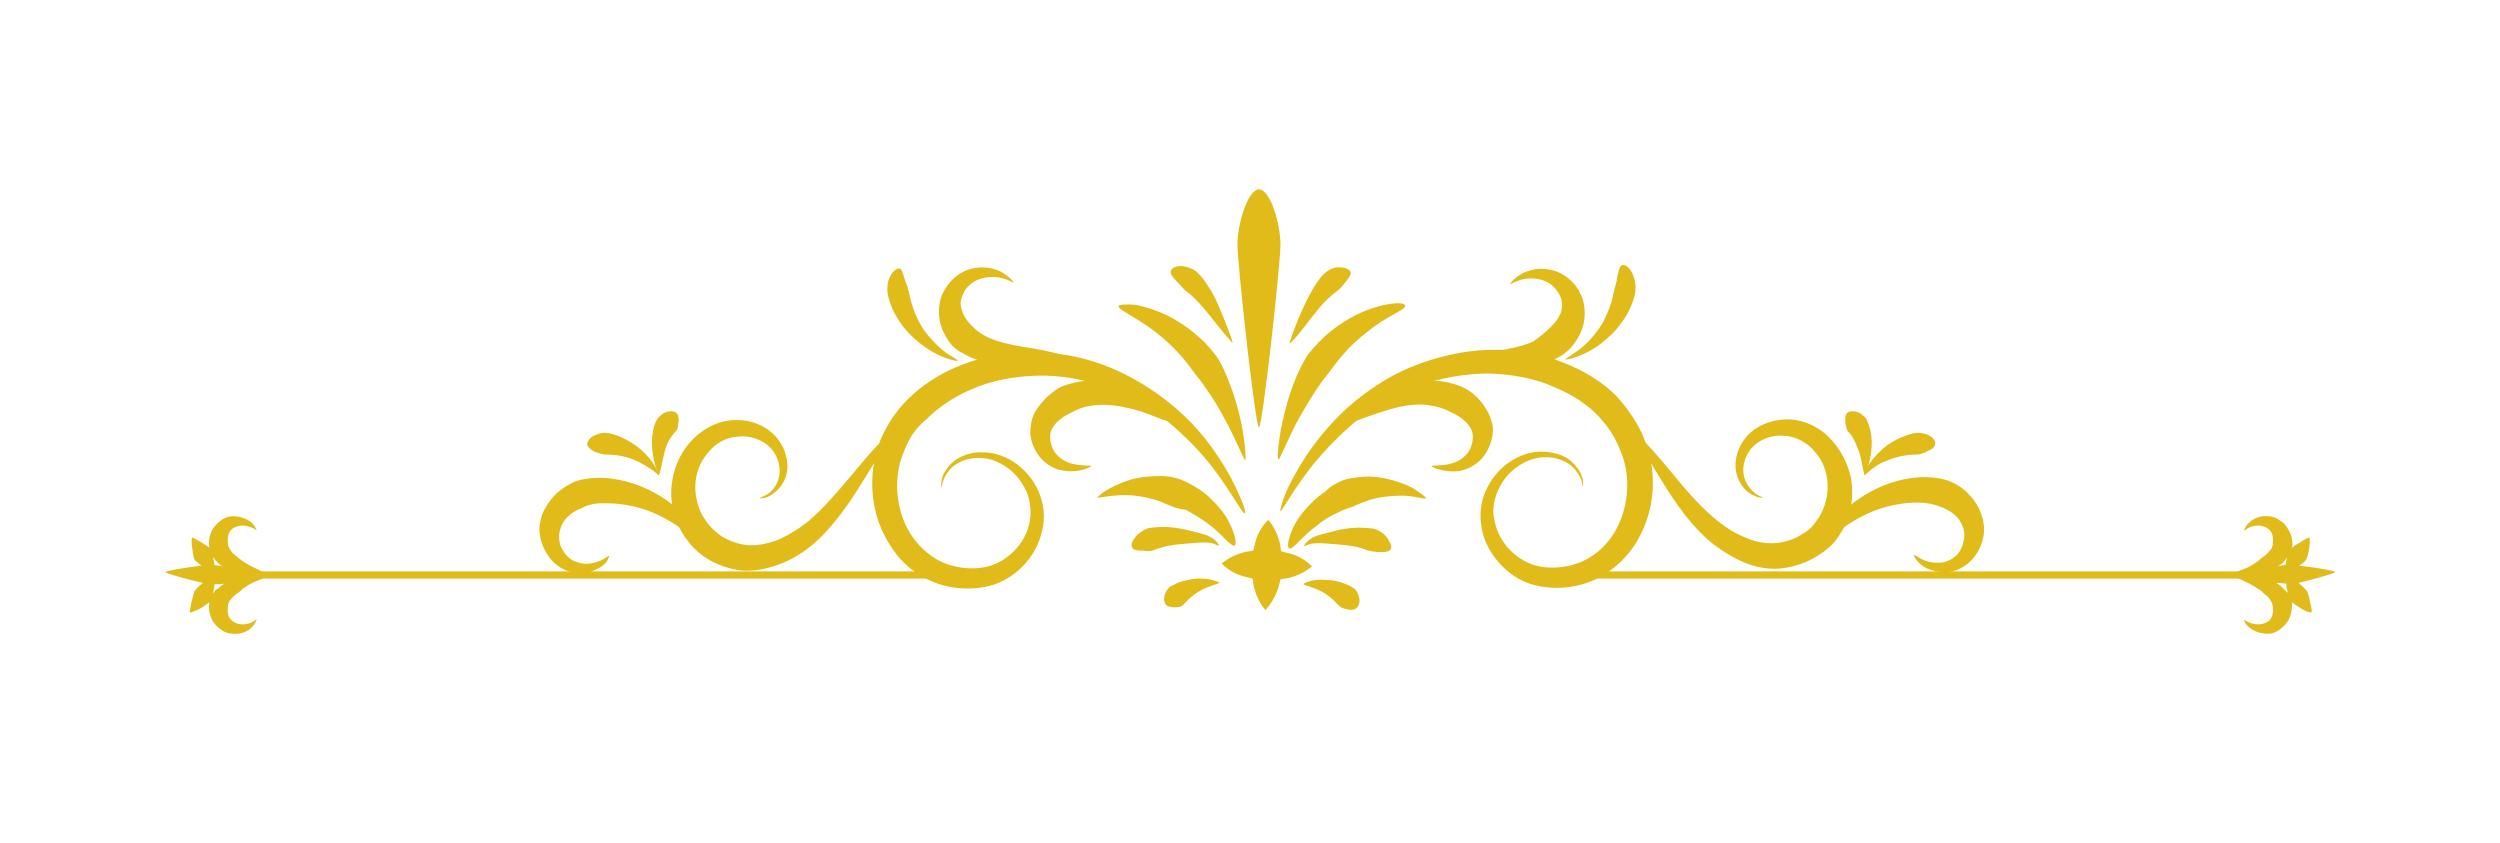 <?xml version="1.0" encoding="utf-8"?>
<!-- Generator: Adobe Illustrator 26.5.2, SVG Export Plug-In . SVG Version: 6.00 Build 0)  -->
<svg version="1.1" id="Lag_1" xmlns="http://www.w3.org/2000/svg" xmlns:xlink="http://www.w3.org/1999/xlink" x="0px" y="0px"
	 viewBox="0 0 348.7 117.6" style="enable-background:new 0 0 348.7 117.6;" xml:space="preserve">
<style type="text/css">
	.st0{fill:#E1BB19;}
</style>
<g>
	<g>
		<g>
			<rect x="28" y="79.7" class="st0" width="102.8" height="1"/>
		</g>
		<path class="st0" d="M28.3,81.3C28.2,81.3,28.2,81.3,28.3,81.3c-0.6,0.5-1.1,1-1.2,1.2s-0.2,0.9-0.4,1.5c-0.1,0.7-0.3,1.3-0.2,1.4
			c0.1,0.1,0.7-0.2,1.4-0.5c0.5-0.3,1-0.7,1.3-0.9v0.1c-0.1,0.4-0.1,1.4,0.4,2.4c0.3,0.5,0.7,1,1.2,1.3c0.5,0.4,1.1,0.6,1.7,0.6
			c1.2,0.1,2.2-0.4,2.7-1c0.5-0.5,0.6-1,0.6-1c-0.1,0-0.4,0.3-0.9,0.5c-0.6,0.2-1.4,0.3-2,0c-0.7-0.3-1-0.8-1.1-1.3s0-0.9,0-1.1
			c0-0.1,0-0.2,0.1-0.4c0-0.1,0.1-0.3,0.3-0.5c0.2-0.2,0.4-0.5,0.7-0.7c0.3-0.2,0.7-0.5,1-0.8c0.7-0.5,1.4-0.9,2-1.1s1-0.4,1-0.6
			c0-0.1-0.1-0.2-0.2-0.2c0.1-0.1,0.2-0.1,0.2-0.2c0-0.2-0.4-0.3-1-0.6s-1.3-0.6-2-1.1c-0.3-0.2-0.7-0.5-1-0.8
			c-0.3-0.2-0.6-0.5-0.7-0.7c-0.2-0.2-0.2-0.4-0.3-0.5c-0.1-0.2-0.1-0.3-0.1-0.4c0-0.2-0.1-0.5,0-1.1c0.1-0.5,0.4-1.1,1.1-1.3
			c0.6-0.3,1.5-0.2,2,0c0.6,0.2,0.9,0.5,0.9,0.5s-0.1-0.5-0.6-1s-1.5-1-2.7-1c-0.6,0-1.2,0.2-1.7,0.6c-0.5,0.4-0.9,0.8-1.2,1.3
			c-0.5,1-0.5,1.9-0.4,2.4v0.1c-0.2-0.2-0.7-0.5-1.2-0.8c-0.6-0.3-1.1-0.7-1.2-0.6s-0.1,0.7,0,1.4s0.2,1.4,0.3,1.6
			c0.1,0.2,0.5,0.5,1,0.9c-1.8,0.2-5,0.7-5,0.9C23.1,80,26.5,80.9,28.3,81.3z M31.1,79c-0.4-0.1-0.8-0.1-1.2-0.2
			c0-0.3-0.1-0.7-0.2-1.1c0.2,0.3,0.4,0.5,0.7,0.8C30.6,78.7,30.8,78.9,31.1,79z M29.7,82.8c0-0.2,0.1-0.3,0.1-0.5
			c0.1-0.3,0.1-0.6,0.1-0.8c0.4,0,0.9,0,1.4-0.1c-0.3,0.2-0.6,0.4-0.9,0.7C30.1,82.2,29.9,82.5,29.7,82.8z"/>
	</g>
	<g>
		<g>
			<rect x="218" y="79.7" class="st0" width="102.8" height="1"/>
		</g>
		<path class="st0" d="M325.7,79.8c0-0.2-3.1-0.7-5-0.9c0.5-0.3,0.9-0.7,1-0.9s0.3-0.9,0.4-1.6c0.1-0.7,0.1-1.3,0-1.4
			c-0.1-0.1-0.7,0.3-1.2,0.6s-1,0.6-1.2,0.8v-0.1c0.1-0.4,0.1-1.4-0.5-2.4c-0.3-0.5-0.6-1-1.2-1.3c-0.5-0.4-1.1-0.6-1.7-0.6
			c-1.2-0.1-2.1,0.4-2.7,1c-0.5,0.5-0.6,1-0.6,1c0.1,0,0.4-0.3,0.9-0.5s1.4-0.3,2,0c0.7,0.3,1,0.8,1.1,1.3s0,0.9,0,1.1
			c0,0.1,0,0.2-0.1,0.4c0,0.1-0.1,0.3-0.3,0.5c-0.2,0.2-0.4,0.5-0.7,0.7c-0.3,0.2-0.7,0.5-1,0.8c-0.7,0.5-1.4,0.9-2,1.1
			s-1,0.4-1,0.6c0,0.1,0.1,0.2,0.2,0.2c-0.1,0.1-0.2,0.1-0.2,0.2c0,0.2,0.4,0.3,1,0.6s1.3,0.6,2,1.1c0.4,0.2,0.7,0.5,1,0.8
			c0.3,0.2,0.6,0.5,0.7,0.7c0.2,0.2,0.2,0.4,0.3,0.5c0,0.2,0.1,0.3,0.1,0.4c0,0.2,0.1,0.5,0,1.1c-0.1,0.5-0.4,1.1-1.1,1.3
			c-0.6,0.3-1.5,0.2-2,0c-0.6-0.2-0.9-0.5-0.9-0.5s0,0.5,0.6,1c0.5,0.5,1.5,1,2.7,1c0.6,0,1.2-0.2,1.7-0.6c0.5-0.4,0.9-0.8,1.2-1.3
			c0.5-1,0.5-1.9,0.5-2.4V84c0.2,0.2,0.8,0.6,1.3,0.9c0.6,0.4,1.3,0.6,1.4,0.5s0-0.7-0.2-1.4c-0.1-0.7-0.3-1.4-0.4-1.5
			c-0.1-0.2-0.6-0.7-1.1-1.1l-0.1-0.1C322.2,80.9,325.7,80,325.7,79.8z M318.4,78.5c0.2-0.2,0.5-0.5,0.6-0.8
			c-0.1,0.4-0.2,0.8-0.2,1.1c-0.3,0-0.7,0.1-1.1,0.2C317.9,78.9,318.2,78.7,318.4,78.5z M318.4,82c-0.3-0.3-0.6-0.5-0.9-0.7
			c0.5,0,1,0.1,1.4,0.1c0,0.3,0,0.5,0.1,0.8c0,0.2,0.1,0.3,0.1,0.5C318.9,82.5,318.6,82.2,318.4,82z"/>
	</g>
	<g>
		<g>
			<path class="st0" d="M172.6,34.1c0,2.8,2.5,25.5,3,25.5s3-22.7,3-25.5s-1.4-7.7-3-7.7C174,26.5,172.6,31.3,172.6,34.1z"/>
		</g>
		<g>
			<g>
				<path class="st0" d="M126.5,62c-0.4,0.9-1.1,2.4-1.3,4.4s0,4.5,1.2,7c1.2,2.4,3.4,4.7,6.4,5.5c1.5,0.4,3.1,0.5,4.6,0.2
					s2.9-1.1,4-2.2c1.1-1.1,1.9-2.5,2.2-4s0.1-3-0.4-4.3c-0.6-1.3-1.5-2.5-2.6-3.3s-2.3-1.3-3.5-1.4c-1.2-0.1-2.3,0.1-3.1,0.5
					c-0.9,0.4-1.5,1-1.9,1.6c-0.8,1.2-0.7,2-0.8,2c0,0-0.1-0.2,0-0.6c0-0.4,0.1-1,0.5-1.6c0.4-0.7,1-1.4,1.9-1.9s2.1-0.9,3.5-0.8
					c2.7,0,5.8,1.8,7.4,4.9c0.8,1.5,1.2,3.5,0.9,5.3c-0.3,1.9-1.1,3.7-2.4,5.2c-1.3,1.5-3.1,2.7-5,3.2s-4,0.5-5.9,0.1
					s-3.7-1.3-5.2-2.5s-2.6-2.7-3.4-4.2c-1.7-3-2.1-6.3-1.9-8.9c0.2-2.6,0.9-4.5,1.5-5.7s1.6-3,3.4-4.8c1.8-1.8,4.4-3.6,7.5-4.8
					s6.7-1.9,10.4-1.8c3.7,0.1,7.5,0.9,10.9,2.4s6.4,3.5,8.9,5.7c2.5,2.2,4.4,4.6,5.8,6.8c1.4,2.1,2.3,4,2.9,5.4
					c0.6,1.3,0.8,2.2,0.6,2.2c-0.3,0.1-1.7-2.8-4.7-6.7c-1.5-1.9-3.5-4-5.9-6c-2.4-1.9-5.3-3.7-8.5-4.8c-3.2-1.2-6.6-1.8-9.9-1.7
					c-3.3,0.1-6.4,0.7-9.1,1.9c-2.6,1.1-4.7,2.6-6.2,4.1C127.7,59.7,126.9,61.1,126.5,62z"/>
			</g>
			<g>
				<path class="st0" d="M133,48.4c-0.3-0.3-0.7-0.8-1.1-1.5c-0.4-0.7-0.8-1.6-0.9-2.7c-0.1-1.1,0-2.4,0.6-3.5s1.4-2,2.4-2.6
					s2.1-0.8,3.1-0.8s1.9,0.3,2.5,0.6c1.3,0.7,1.8,1.5,1.8,1.5c-0.1,0.1-0.8-0.5-2.1-0.7c-1.2-0.2-3,0-4.1,1.1
					c-0.6,0.5-0.9,1.2-1.1,1.8c-0.2,0.7-0.1,1.2,0.1,1.8c0.4,1.1,1.1,1.8,1.4,2.1c0.3,0.3,1,1,2.3,1.6s3.1,1,4.9,1.3
					c1.9,0.3,3.8,0.6,5.1,1.1c1.4,0.5,2.1,1.1,2,1.3c-0.1,0.3-1,0.2-2.3,0.1c-1.3,0-3.1,0.1-5,0.1s-4.1-0.1-6-0.7
					c-0.9-0.3-1.8-0.7-2.4-1.1C133.8,49.1,133.3,48.6,133,48.4z"/>
			</g>
			<g>
				<path class="st0" d="M149.5,57.5c-0.4,0.2-1.3,0.6-2.2,1.5c-0.4,0.5-0.7,0.9-0.8,1.5s0,1.3,0.3,2s0.8,1.2,1.4,1.6
					c0.6,0.4,1.3,0.6,1.9,0.7c1.2,0.2,2.1,0.1,2.1,0.2c0,0.1-0.7,0.5-2.1,0.7c-0.7,0.1-1.6,0-2.5-0.2c-0.9-0.3-1.9-0.9-2.6-1.8
					c-0.7-0.9-1.2-2-1.3-3.3c0-0.6,0.1-1.3,0.2-1.8c0.2-0.6,0.4-1.1,0.7-1.5c1.1-1.7,2.5-2.6,3.1-3c0.6-0.3,2.2-0.9,4-1
					c0.9-0.1,2,0,3,0.2s2,0.5,2.9,0.9c1.9,0.8,3.4,1.9,4.4,2.7s1.6,1.6,1.5,1.8s-1,0-2.2-0.5s-2.8-1.1-4.5-1.4
					c-1.7-0.4-3.4-0.4-4.7-0.2C150.8,56.8,149.9,57.3,149.5,57.5z"/>
			</g>
			<g>
				<path class="st0" d="M163.4,70.6c-0.4-0.1-1.1-0.5-2-0.8c-1-0.3-2.2-0.6-3.4-0.7c-1.2-0.1-2.4,0-3.3,0.1
					c-0.9,0.1-1.5,0.3-1.6,0.2c0-0.1,0.4-0.5,1.2-1s2.1-1.1,3.4-1.5c1.4-0.4,2.9-0.5,4.2-0.5s2.3,0.3,2.8,0.5
					c0.5,0.2,1.4,0.6,2.5,1.3c1.1,0.7,2.2,1.8,3.1,2.9s1.5,2.4,1.8,3.3s0.3,1.6,0.1,1.7c-0.2,0.1-0.7-0.3-1.4-1
					c-0.6-0.6-1.5-1.5-2.5-2.2s-2-1.3-2.9-1.8C164.5,71,163.8,70.8,163.4,70.6z"/>
			</g>
			<g>
				<path class="st0" d="M95.9,75.4c-0.5-0.6-1.2-1.7-1.7-3.2s-0.8-3.3-0.4-5.3c0.3-2,1.3-4.1,2.9-5.7c1.6-1.6,3.9-2.7,6.2-2.6
					c2.3,0,4.5,1.1,5.7,2.8c1.2,1.6,1.5,3.7,1,5.1c-0.5,1.5-1.6,2.3-2.3,2.7c-0.8,0.4-1.3,0.3-1.3,0.3c0-0.1,0.4-0.2,1.1-0.6
					c0.6-0.4,1.4-1.3,1.6-2.6c0.2-1.2-0.2-2.8-1.3-3.9c-1.1-1.1-2.8-1.7-4.5-1.5c-1.7,0.1-3.2,1-4.2,2.3c-1.1,1.3-1.6,2.8-1.7,4.2
					c-0.1,1.4,0.2,2.7,0.6,3.7c0.4,1,0.9,1.6,1.2,2s0.9,1,1.7,1.6c0.9,0.6,2.1,1.1,3.4,1.3c1.4,0.2,3-0.1,4.6-0.7
					c1.6-0.7,3.2-1.7,4.6-2.9c2.8-2.5,5.1-5.5,7-7.7c1.8-2.2,3.1-3.5,3.3-3.3s-0.6,1.8-2.1,4.2s-3.4,5.7-6.3,8.8
					c-1.4,1.5-3.2,2.9-5.1,3.8s-4.2,1.5-6.2,1.4c-2.1-0.2-3.8-0.9-5.1-1.7C97.2,77,96.4,76.1,95.9,75.4z"/>
			</g>
			<g>
				<path class="st0" d="M81.3,70.8c-0.5,0.2-1.6,0.6-2.5,1.7c-0.4,0.5-0.7,1.2-0.8,2s0.1,1.7,0.6,2.4c0.4,0.7,1.1,1.3,1.9,1.5
					c0.8,0.3,1.6,0.3,2.3,0.1c1.4-0.3,2.1-1.1,2.2-1c0,0-0.1,0.3-0.3,0.7s-0.8,0.9-1.5,1.2c-0.8,0.4-1.8,0.7-2.9,0.5
					c-1.1-0.1-2.4-0.7-3.3-1.7c-0.9-1-1.5-2.3-1.7-3.6c-0.1-0.7-0.1-1.4,0.1-2c0.1-0.7,0.4-1.3,0.7-1.8c1.2-2.2,3-3.1,3.8-3.5
					s2.7-0.8,4.9-0.6c2.1,0.2,4.5,0.9,6.6,2.1c2.1,1.1,3.7,2.7,4.7,3.9s1.4,2.3,1.2,2.4c-0.2,0.2-1-0.5-2.2-1.3
					c-1.2-0.9-2.9-1.9-4.8-2.6c-1.9-0.7-4-1-5.6-1C82.9,70.1,81.8,70.5,81.3,70.8z"/>
			</g>
			<g>
				<path class="st0" d="M169.6,49.6c0.4,0.5,1,1.6,1.6,3.1s1.2,3.2,1.6,4.9c0.9,3.4,1,6.6,0.9,6.6c-0.2,0-1.3-2.9-2.9-5.8
					c-0.8-1.5-1.7-3-2.5-4.1c-0.8-1.2-1.5-2-1.8-2.4s-0.9-1.3-1.8-2.3s-2.1-2.2-3.4-3.2c-1.3-1-2.6-1.8-3.6-2.4s-1.7-1-1.7-1.3
					c0.1-0.2,0.9-0.3,2.2-0.2c1.3,0.2,2.9,0.7,4.6,1.5c1.6,0.8,3.2,1.9,4.4,3C168.4,48,169.2,49.1,169.6,49.6z"/>
			</g>
			<g>
				<path class="st0" d="M165.2,40.4c0.2,0.2,0.7,0.5,1.4,1.2c0.7,0.7,1.5,1.6,2.2,2.5c1.5,1.9,3,3.7,3.1,3.7
					c0.1-0.1-0.7-2.2-1.7-4.6c-0.5-1.2-1-2.3-1.7-3.3c-0.6-1-1.2-1.6-1.5-1.9c-0.5-0.5-1.4-0.8-2.2-0.9c-0.8,0-1.4,0.3-1.5,0.7
					s0.3,0.9,0.7,1.3C164.5,39.6,164.9,40.1,165.2,40.4z"/>
			</g>
			<g>
				<path class="st0" d="M161,76.7c0.2-0.1,0.8-0.3,1.6-0.5c0.9-0.2,2-0.3,3.1-0.4c1.2-0.1,2.3-0.2,3-0.1c0.8,0.1,1.2,0.5,1.3,0.4
					c0.1,0-0.2-0.6-1-1.1s-2-0.7-3.1-1c-1.2-0.3-2.4-0.5-3.5-0.5s-2,0.1-2.3,0.2c-0.6,0.2-1.4,0.7-1.8,1.3c-0.5,0.6-0.6,1.2-0.3,1.5
					s0.9,0.3,1.4,0.3C160,76.9,160.6,76.9,161,76.7z"/>
			</g>
			<g>
				<path class="st0" d="M165,84.4c0.2-0.2,1.1-1.3,2.4-2c1.2-0.7,2.7-1,2.7-1.1s-1.4-0.7-3.2-0.6c-0.9,0.1-1.8,0.3-2.4,0.5
					c-0.7,0.3-1.2,0.6-1.4,0.7c-0.3,0.3-0.6,0.8-0.7,1.3c-0.1,0.5,0,1,0.4,1.3c0.4,0.2,0.8,0.2,1.2,0.2
					C164.4,84.7,164.8,84.6,165,84.4z"/>
			</g>
			<g>
				<path class="st0" d="M123.9,41.4c0.1,0.4,0.4,1.5,1.1,2.7c0.7,1.2,1.8,2.6,3.1,3.6c1.2,1,2.6,1.8,3.7,2.2
					c1.1,0.4,1.8,0.5,1.8,0.4s-0.6-0.4-1.5-1s-1.9-1.6-2.8-2.7c-0.9-1.1-1.5-2.4-1.9-3.5s-0.5-1.9-0.6-2.2c-0.1-0.6-0.4-1.3-0.6-1.9
					c-0.2-0.6-0.3-1.2-0.6-1.5c-0.3-0.2-1.1,0.2-1.5,1.2C123.7,39.4,123.7,40.6,123.9,41.4z"/>
			</g>
			<g>
				<path class="st0" d="M91.7,58.4c-0.1,0.2-0.5,0.8-0.6,1.7c-0.2,0.8-0.2,1.8-0.1,2.8c0.2,1.8,0.8,3.3,0.9,3.3
					c0.2,0,0.4-1.7,0.8-3.2c0.2-0.8,0.5-1.5,0.9-2c0.3-0.5,0.6-0.8,0.7-0.9c0.2-0.2,0.3-0.6,0.3-1c0.1-0.4,0.1-0.9-0.1-1.3
					c-0.2-0.4-0.7-0.5-1.3-0.4C92.6,57.5,92,58,91.7,58.4z"/>
			</g>
			<g>
				<path class="st0" d="M84.4,63.4c0.2,0,0.8,0,1.6,0.1s1.7,0.3,2.6,0.7c0.9,0.4,1.7,0.9,2.3,1.3c0.6,0.4,0.9,0.8,1,0.8
					s-0.1-0.5-0.5-1.2s-1.1-1.6-1.9-2.3s-1.9-1.4-2.8-1.8c-0.9-0.4-1.7-0.6-2-0.6c-0.6-0.1-1.4,0.1-1.9,0.4
					c-0.6,0.3-0.9,0.8-0.9,1.2c0.1,0.4,0.5,0.7,1,1C83.5,63.2,84,63.4,84.4,63.4z"/>
			</g>
		</g>
		<g>
			<g>
				<path class="st0" d="M229,60.4c0.5,1.2,1.3,3.1,1.5,5.7c0.2,2.6-0.2,5.8-1.9,8.9c-0.8,1.5-2,3-3.5,4.2s-3.3,2.1-5.2,2.5
					s-4,0.4-5.9-0.1c-2-0.5-3.7-1.7-5-3.2s-2.2-3.3-2.4-5.2c-0.3-1.9,0.1-3.8,0.9-5.3c1.6-3.1,4.7-4.9,7.4-4.9
					c1.3,0,2.6,0.3,3.5,0.8s1.5,1.3,1.9,1.9c0.4,0.7,0.5,1.2,0.5,1.6s0,0.6,0,0.6c-0.1,0,0-0.9-0.8-2c-0.4-0.6-1-1.2-1.9-1.6
					c-0.9-0.4-1.9-0.6-3.1-0.5s-2.4,0.6-3.5,1.4c-1.1,0.8-2,1.9-2.6,3.3s-0.8,2.9-0.4,4.3c0.3,1.5,1.1,2.9,2.2,4s2.5,1.9,4,2.2
					s3.1,0.2,4.6-0.2c3-0.8,5.2-3,6.4-5.5c1.2-2.5,1.4-5,1.2-7c-0.2-2-0.9-3.5-1.3-4.4s-1.2-2.3-2.6-3.8s-3.5-3-6.2-4.1
					c-2.6-1.2-5.8-1.8-9.1-1.9c-3.3,0-6.7,0.6-9.9,1.7s-6.1,2.9-8.5,4.8c-2.4,2-4.4,4.1-6,6c-3.1,3.9-4.5,6.8-4.7,6.7
					c-0.1,0,0.1-0.9,0.6-2.2s1.5-3.2,2.9-5.4c1.4-2.1,3.3-4.5,5.8-6.8c2.5-2.2,5.5-4.3,8.9-5.7s7.2-2.3,10.9-2.4
					c3.7-0.1,7.3,0.5,10.4,1.8c3.1,1.2,5.7,2.9,7.5,4.8C227.4,57.4,228.4,59.2,229,60.4z"/>
			</g>
			<g>
				<path class="st0" d="M216.2,45.7c0.3-0.3,1.1-1,1.5-2.1c0.2-0.5,0.2-1.1,0.1-1.8c-0.2-0.7-0.6-1.3-1.1-1.8
					c-1.1-1.1-2.8-1.3-4-1.1s-2,0.8-2.1,0.7c0,0,0.5-0.8,1.8-1.5c0.6-0.3,1.5-0.6,2.5-0.6s2.1,0.2,3.1,0.8s1.9,1.5,2.4,2.6
					c0.6,1.1,0.7,2.4,0.6,3.5s-0.5,2-0.9,2.7s-0.8,1.2-1.1,1.5c-0.3,0.3-0.7,0.7-1.4,1.1c-0.7,0.4-1.5,0.8-2.4,1.1
					c-1.9,0.6-4,0.7-6,0.7c-1.9,0-3.7-0.1-5-0.1s-2.2,0.1-2.3-0.1c-0.1-0.2,0.6-0.8,2-1.3c1.3-0.5,3.2-0.8,5.1-1.1s3.7-0.7,4.9-1.3
					C215.2,46.7,215.9,46,216.2,45.7z"/>
			</g>
			<g>
				<path class="st0" d="M204.2,54.1c0.6,0.3,2.1,1.2,3.1,3c0.3,0.4,0.5,0.9,0.7,1.5s0.3,1.2,0.2,1.8c-0.1,1.2-0.6,2.4-1.3,3.3
					c-0.7,0.9-1.7,1.5-2.6,1.8s-1.8,0.3-2.5,0.2c-1.4-0.2-2.2-0.6-2.1-0.7c0-0.1,0.9,0,2.1-0.2c0.6-0.1,1.3-0.3,1.9-0.7
					s1.1-0.9,1.4-1.6c0.3-0.7,0.4-1.4,0.3-2s-0.4-1-0.8-1.5c-0.9-0.9-1.8-1.3-2.2-1.5c-0.4-0.2-1.3-0.7-2.7-0.9
					c-1.3-0.3-3-0.2-4.7,0.2s-3.3,1-4.5,1.4c-1.2,0.5-2.1,0.7-2.2,0.5s0.4-0.9,1.5-1.8c1-0.9,2.6-1.9,4.4-2.7
					c0.9-0.4,1.9-0.7,2.9-0.9s2-0.2,3-0.2C202.1,53.2,203.6,53.8,204.2,54.1z"/>
			</g>
			<g>
				<path class="st0" d="M187.3,67c0.5-0.2,1.5-0.4,2.8-0.5s2.8,0.1,4.2,0.5s2.6,0.9,3.4,1.5c0.8,0.5,1.3,1,1.2,1
					c0,0.1-0.6,0-1.6-0.2s-2.1-0.2-3.3-0.1c-1.2,0.1-2.5,0.3-3.4,0.7c-1,0.3-1.7,0.7-2,0.8s-1.1,0.3-2,0.8c-0.9,0.4-2,1-2.9,1.8
					c-1,0.7-1.8,1.5-2.5,2.2s-1.1,1.1-1.4,1c-0.2-0.1-0.2-0.8,0.1-1.7c0.3-1,0.9-2.2,1.8-3.3s2-2.2,3.1-2.9
					C185.8,67.6,186.8,67.2,187.3,67z"/>
			</g>
			<g>
				<path class="st0" d="M253.1,73c0.3-0.4,0.8-1,1.2-2c0.4-1,0.7-2.2,0.6-3.7c-0.1-1.4-0.6-3-1.7-4.2c-1-1.3-2.6-2.2-4.2-2.3
					c-1.7-0.2-3.4,0.4-4.5,1.5s-1.5,2.7-1.3,3.9s1,2.1,1.6,2.6s1.1,0.5,1.1,0.6c0,0-0.5,0.1-1.3-0.3c-0.8-0.3-1.8-1.2-2.3-2.7
					s-0.2-3.5,1-5.1c1.2-1.7,3.4-2.7,5.7-2.8c2.3-0.1,4.7,1,6.2,2.6c1.6,1.6,2.6,3.7,3,5.7c0.3,2,0.1,3.9-0.4,5.3
					c-0.5,1.5-1.2,2.5-1.7,3.2c-0.5,0.7-1.4,1.5-2.7,2.3c-1.3,0.8-3.1,1.5-5.1,1.7c-2.1,0.2-4.3-0.4-6.2-1.4s-3.7-2.3-5.1-3.8
					c-2.9-3-4.8-6.4-6.3-8.8c-1.5-2.4-2.3-4-2.1-4.2c0.2-0.2,1.5,1.2,3.3,3.3s4.1,5.2,7,7.7c1.4,1.2,3,2.3,4.6,2.9
					c1.6,0.7,3.2,0.9,4.6,0.7s2.6-0.7,3.4-1.3C252.3,74,252.8,73.4,253.1,73z"/>
			</g>
			<g>
				<path class="st0" d="M272.1,67.2c0.8,0.3,2.6,1.3,3.8,3.5c0.3,0.5,0.5,1.2,0.7,1.8c0.1,0.7,0.2,1.4,0.1,2
					c-0.2,1.4-0.8,2.7-1.7,3.6c-0.9,1-2.2,1.6-3.3,1.7c-1.1,0.1-2.2-0.2-2.9-0.5c-0.8-0.4-1.3-0.9-1.5-1.2s-0.4-0.6-0.3-0.7
					c0.1-0.1,0.8,0.7,2.2,1c0.7,0.1,1.5,0.2,2.3-0.1s1.5-0.8,1.9-1.5s0.6-1.6,0.6-2.4c-0.1-0.8-0.4-1.4-0.8-2
					c-0.9-1.1-2-1.5-2.5-1.7s-1.6-0.6-3.3-0.6c-1.6,0-3.7,0.3-5.6,1s-3.6,1.7-4.8,2.6c-1.2,0.8-2,1.5-2.2,1.3s0.2-1.1,1.2-2.4
					c1-1.3,2.7-2.8,4.7-3.9c2.1-1.2,4.4-1.9,6.6-2.1C269.4,66.4,271.3,66.8,272.1,67.2z"/>
			</g>
			<g>
				<path class="st0" d="M185.5,51.8c-0.3,0.4-1,1.2-1.8,2.4s-1.7,2.7-2.5,4.1c-1.6,2.9-2.7,5.9-2.9,5.8c-0.2,0,0-3.2,0.9-6.6
					c0.4-1.7,1-3.5,1.6-4.9c0.6-1.5,1.3-2.6,1.6-3.1c0.4-0.5,1.2-1.5,2.4-2.6c1.2-1.1,2.8-2.2,4.4-3s3.3-1.3,4.6-1.5
					c1.3-0.2,2.1-0.1,2.2,0.2s-0.6,0.7-1.7,1.3s-2.4,1.4-3.6,2.4c-1.3,1-2.5,2.1-3.4,3.2C186.4,50.5,185.8,51.4,185.5,51.8z"/>
			</g>
			<g>
				<path class="st0" d="M184.8,38.1c-0.3,0.2-0.9,0.9-1.5,1.9s-1.2,2.2-1.7,3.3c-1,2.3-1.8,4.5-1.7,4.6s1.6-1.7,3.1-3.7
					c0.8-1,1.5-1.9,2.2-2.5c0.7-0.7,1.2-1,1.4-1.2c0.4-0.3,0.8-0.8,1.1-1.2c0.4-0.5,0.7-0.9,0.7-1.3c-0.1-0.4-0.7-0.7-1.5-0.7
					C186.2,37.2,185.3,37.6,184.8,38.1z"/>
			</g>
			<g>
				<path class="st0" d="M191.8,73.8c-0.3-0.1-1.2-0.2-2.3-0.2c-1.1,0-2.4,0.2-3.5,0.5s-2.3,0.5-3.1,1c-0.8,0.5-1.1,1.1-1,1.1
					s0.5-0.3,1.3-0.4c0.8-0.1,1.8,0,3,0.1c1.1,0.1,2.3,0.2,3.1,0.4c0.9,0.2,1.4,0.5,1.6,0.5c0.4,0.1,1,0.2,1.6,0.2s1.1,0,1.4-0.3
					s0.1-0.9-0.3-1.5C193.2,74.5,192.4,74,191.8,73.8z"/>
			</g>
			<g>
				<path class="st0" d="M188.9,82.1c-0.2-0.1-0.7-0.5-1.4-0.7c-0.7-0.3-1.6-0.5-2.5-0.5c-1.8-0.2-3.2,0.4-3.2,0.6
					c0,0.1,1.5,0.4,2.7,1.1c1.3,0.7,2.1,1.8,2.4,2c0.2,0.2,0.6,0.3,1.1,0.4c0.4,0.1,0.9,0.1,1.2-0.2c0.3-0.2,0.5-0.7,0.4-1.3
					S189.2,82.3,188.9,82.1z"/>
			</g>
			<g>
				<path class="st0" d="M225.1,40.7c-0.1,0.3-0.2,1.2-0.6,2.2c-0.4,1.1-1,2.4-1.9,3.5c-0.9,1.2-1.9,2.1-2.8,2.7
					c-0.9,0.6-1.5,1-1.5,1c0,0.1,0.8,0,1.8-0.4s2.5-1.1,3.7-2.2c1.3-1,2.4-2.4,3.1-3.6c0.7-1.2,1-2.3,1.1-2.7c0.2-0.8,0.2-2-0.3-3
					c-0.4-1-1.2-1.4-1.5-1.2c-0.4,0.2-0.4,0.9-0.6,1.5C225.5,39.4,225.2,40.1,225.1,40.7z"/>
			</g>
			<g>
				<path class="st0" d="M257.7,60.1c0.1,0.1,0.4,0.4,0.7,0.9c0.3,0.5,0.6,1.2,0.9,2c0.5,1.5,0.6,3.2,0.8,3.2c0.1,0,0.7-1.5,0.9-3.3
					c0.1-0.9,0.1-1.9-0.1-2.8c-0.2-0.8-0.5-1.5-0.6-1.7c-0.3-0.4-0.9-0.9-1.5-1s-1.1,0-1.3,0.4c-0.2,0.4-0.1,0.8-0.1,1.3
					C257.5,59.5,257.6,59.9,257.7,60.1z"/>
			</g>
			<g>
				<path class="st0" d="M267.2,60.4c-0.3,0-1,0.2-2,0.6c-0.9,0.4-2,1-2.8,1.8c-0.9,0.8-1.5,1.6-1.9,2.3s-0.5,1.2-0.5,1.2
					c0.1,0,0.4-0.3,1-0.8s1.4-1,2.3-1.3c0.9-0.4,1.9-0.6,2.6-0.7s1.4-0.1,1.5-0.1c0.4,0,1-0.2,1.5-0.5c0.5-0.2,1-0.5,1-1
					c0.1-0.4-0.3-0.9-0.9-1.2C268.6,60.5,267.8,60.3,267.2,60.4z"/>
			</g>
		</g>
	</g>
	<path class="st0" d="M178.3,82c0.1-0.4,0.2-0.8,0.3-1.2c0.4-0.1,0.8-0.1,1.2-0.2c1.1-0.3,2.1-0.7,3.2-1.6c-1-1-2-1.5-3.1-1.8
		c-0.4-0.1-0.8-0.2-1.2-0.3c-0.1-0.4-0.1-0.8-0.2-1.2c-0.3-1.1-0.7-2.1-1.6-3.2c-1,1-1.5,2-1.8,3.1c-0.1,0.4-0.2,0.8-0.3,1.2
		c-0.4,0.1-0.8,0.1-1.2,0.2c-1.1,0.3-2.1,0.7-3.2,1.6c1,1,2,1.5,3.1,1.8c0.4,0.1,0.8,0.2,1.2,0.3c0.1,0.4,0.1,0.8,0.2,1.2
		c0.3,1.1,0.7,2.1,1.6,3.2C177.4,84.1,177.9,83.1,178.3,82z"/>
</g>
</svg>
